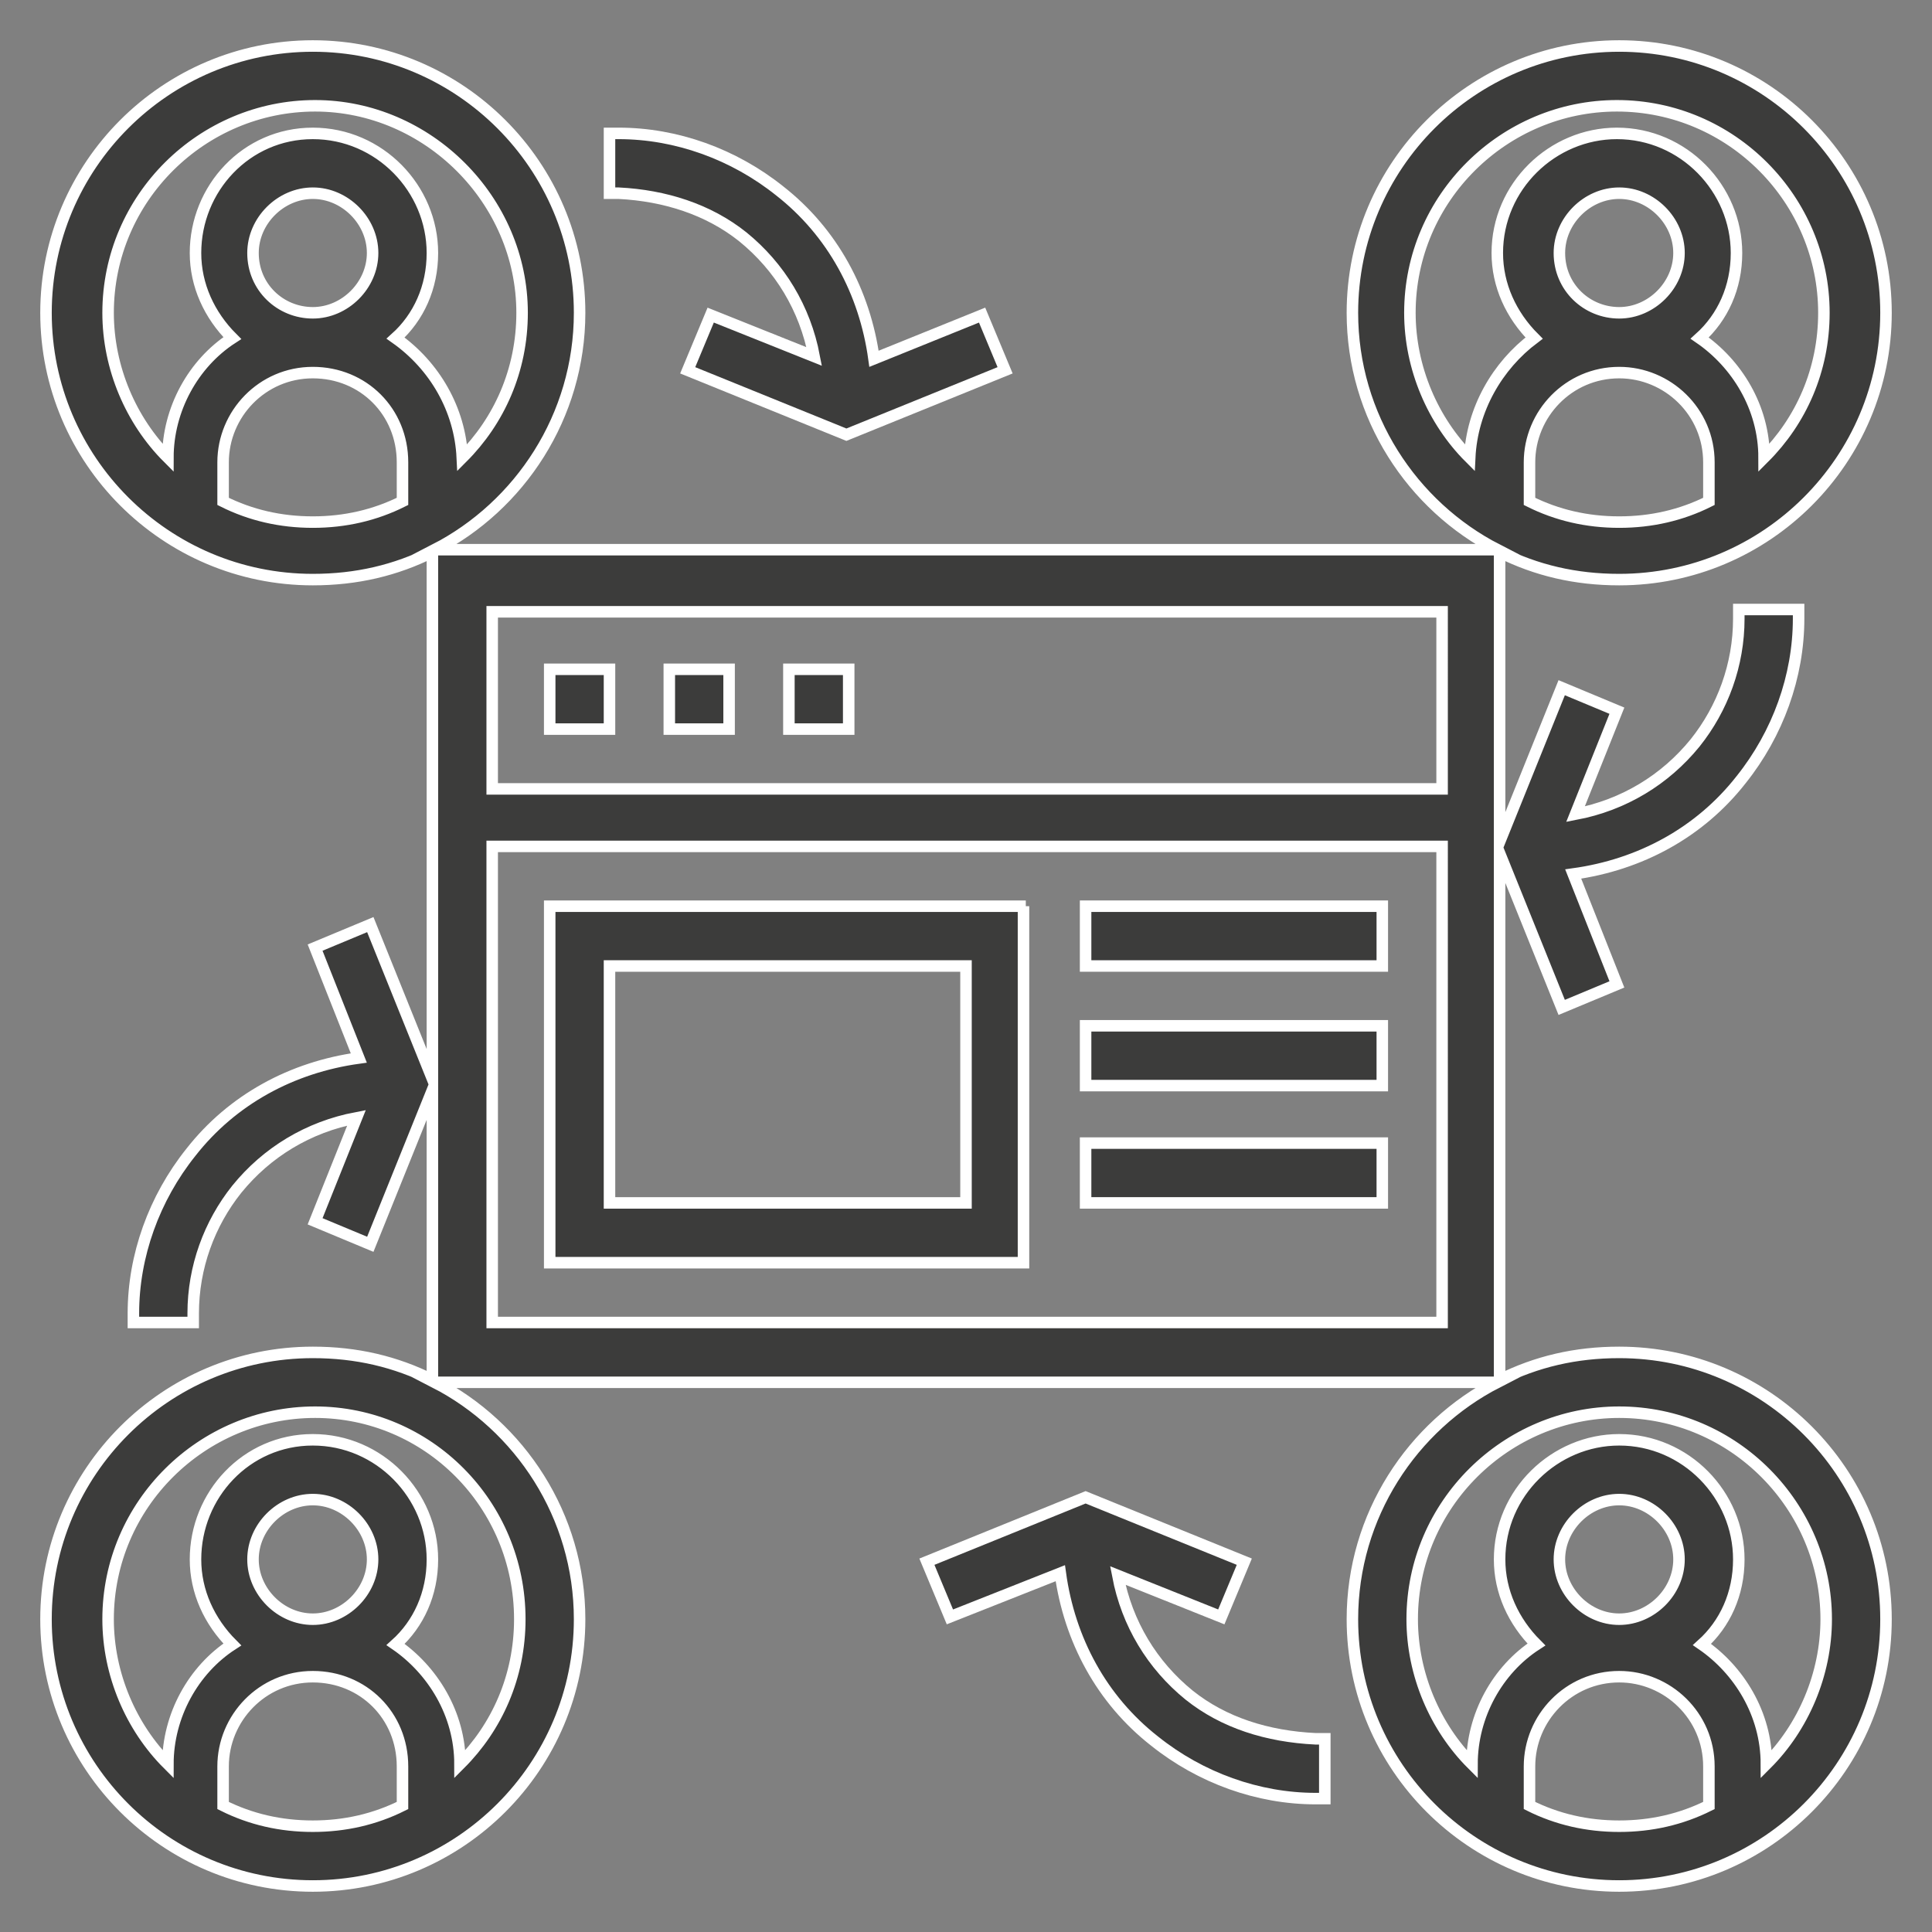 <?xml version="1.0" encoding="utf-8"?>
<!-- Generator: Adobe Illustrator 23.0.3, SVG Export Plug-In . SVG Version: 6.00 Build 0)  -->
<svg version="1.1" id="Layer_1" xmlns="http://www.w3.org/2000/svg" xmlns:xlink="http://www.w3.org/1999/xlink" x="0px" y="0px"
	 viewBox="0 0 84 84" style="enable-background:new 0 0 84 84;" xml:space="preserve">
<rect x="0" y="0" width="84" height="84" fill="#808080" stroke="none"/>
<style type="text/css">
	.st0{fill:#3C3C3B;stroke:#FFFFFF;stroke-width:0.5;stroke-miterlimit:10;}
</style>
<g>
	<g>
		<g>
			<path class="st0" d="M32.3,10.3c1.6,1.3,2.7,3.1,3.1,5.2l-4.5-1.8l-1,2.4l6.9,2.8l6.9-2.8l-1-2.4L38,15.6
				c-0.4-2.9-1.8-5.5-4.1-7.3c-2-1.6-4.5-2.5-7-2.5h-0.4v2.6h0.4C28.9,8.5,30.8,9.1,32.3,10.3z"/>
			<path class="st0" d="M51.7,73.7c-1.6-1.3-2.7-3.1-3.1-5.2l4.5,1.8l1-2.4l-6.9-2.8l-6.9,2.8l1,2.4l4.8-1.9
				c0.4,2.9,1.8,5.5,4.1,7.3c2,1.6,4.5,2.5,7,2.5h0.4v-2.6h-0.4C55.1,75.5,53.2,74.9,51.7,73.7z"/>
			<path class="st0" d="M70.4,58.8c-1.9,0-3.6,0.4-5.2,1.2V37.1l2.7,6.7l2.4-1L68.4,38c2.9-0.4,5.5-1.8,7.3-4.1c1.6-2,2.5-4.5,2.5-7
				v-0.4h-2.6v0.4c0,2-0.7,3.9-1.9,5.4c-1.3,1.6-3.1,2.7-5.2,3.1l1.8-4.5l-2.4-1l-2.7,6.7V24c1.6,0.8,3.3,1.2,5.2,1.2
				C76.8,25.2,82,20,82,13.6S76.8,2,70.4,2C64,2,58.8,7.2,58.8,13.6c0,4.5,2.6,8.4,6.3,10.3H18.9c3.7-1.9,6.3-5.8,6.3-10.3
				C25.2,7.2,20,2,13.6,2S2,7.2,2,13.6s5.2,11.6,11.6,11.6c1.9,0,3.6-0.4,5.2-1.2v22.9l-2.7-6.7l-2.4,1l1.9,4.8
				c-2.9,0.4-5.5,1.8-7.3,4.1c-1.6,2-2.5,4.5-2.5,7v0.4h2.6v-0.4c0-2,0.7-3.9,1.9-5.4c1.3-1.6,3.1-2.7,5.2-3.1l-1.8,4.5l2.4,1
				l2.7-6.7V60c-1.6-0.8-3.3-1.2-5.2-1.2C7.2,58.8,2,64,2,70.4C2,76.8,7.2,82,13.6,82s11.6-5.2,11.6-11.6c0-4.5-2.6-8.4-6.3-10.3
				h46.2c-3.7,1.9-6.3,5.8-6.3,10.3C58.8,76.8,64,82,70.4,82C76.8,82,82,76.8,82,70.4C82,64,76.8,58.8,70.4,58.8z M17.5,21.8
				c-1.2,0.6-2.5,0.9-3.9,0.9s-2.7-0.3-3.9-0.9v-1.7c0-2.1,1.7-3.9,3.9-3.9s3.9,1.7,3.9,3.9V21.8z M11,11c0-1.4,1.2-2.6,2.6-2.6
				s2.6,1.2,2.6,2.6s-1.2,2.6-2.6,2.6S11,12.5,11,11z M17.5,78.5c-1.2,0.6-2.5,0.9-3.9,0.9s-2.7-0.3-3.9-0.9v-1.7
				c0-2.1,1.7-3.9,3.9-3.9s3.9,1.7,3.9,3.9V78.5z M11,67.8c0-1.4,1.2-2.6,2.6-2.6s2.6,1.2,2.6,2.6s-1.2,2.6-2.6,2.6S11,69.2,11,67.8
				z M22.6,70.4c0,2.5-1,4.7-2.6,6.3c0-2.2-1.2-4.1-2.8-5.2c1-0.9,1.6-2.2,1.6-3.7c0-2.8-2.3-5.2-5.2-5.2S8.5,65,8.5,67.8
				c0,1.4,0.6,2.7,1.6,3.7c-1.7,1.1-2.8,3.1-2.8,5.2c-1.6-1.6-2.6-3.9-2.6-6.3c0-5,4.1-9,9-9S22.6,65.4,22.6,70.4z M17.2,14.7
				c1-0.9,1.6-2.2,1.6-3.7c0-2.8-2.3-5.2-5.2-5.2S8.5,8.2,8.5,11c0,1.4,0.6,2.7,1.6,3.7c-1.7,1.1-2.8,3.1-2.8,5.2
				c-1.6-1.6-2.6-3.9-2.6-6.3c0-5,4.1-9,9-9s9,4.1,9,9c0,2.5-1,4.7-2.6,6.3C20,17.8,18.9,15.9,17.2,14.7z M62.6,57.5H21.4V36.8h41.3
				V57.5z M62.6,34.3H21.4v-7.7h41.3V34.3z M74.3,21.8c-1.2,0.6-2.5,0.9-3.9,0.9c-1.4,0-2.7-0.3-3.9-0.9v-1.7c0-2.1,1.7-3.9,3.9-3.9
				c2.1,0,3.9,1.7,3.9,3.9V21.8z M67.8,11c0-1.4,1.2-2.6,2.6-2.6c1.4,0,2.6,1.2,2.6,2.6s-1.2,2.6-2.6,2.6C69,13.6,67.8,12.5,67.8,11
				z M63.9,19.9c-1.6-1.6-2.6-3.9-2.6-6.3c0-5,4.1-9,9-9c5,0,9,4.1,9,9c0,2.5-1,4.7-2.6,6.3c0-2.2-1.2-4.1-2.8-5.2
				c1-0.9,1.6-2.2,1.6-3.7c0-2.8-2.3-5.2-5.2-5.2c-2.8,0-5.2,2.3-5.2,5.2c0,1.4,0.6,2.7,1.6,3.7C65.1,15.9,64,17.8,63.9,19.9z
				 M74.3,78.5c-1.2,0.6-2.5,0.9-3.9,0.9c-1.4,0-2.7-0.3-3.9-0.9v-1.7c0-2.1,1.7-3.9,3.9-3.9c2.1,0,3.9,1.7,3.9,3.9V78.5z
				 M67.8,67.8c0-1.4,1.2-2.6,2.6-2.6c1.4,0,2.6,1.2,2.6,2.6s-1.2,2.6-2.6,2.6C69,70.4,67.8,69.2,67.8,67.8z M76.8,76.7
				c0-2.2-1.2-4.1-2.8-5.2c1-0.9,1.6-2.2,1.6-3.7c0-2.8-2.3-5.2-5.2-5.2c-2.8,0-5.2,2.3-5.2,5.2c0,1.4,0.6,2.7,1.6,3.7
				c-1.7,1.1-2.8,3.1-2.8,5.2c-1.6-1.6-2.6-3.9-2.6-6.3c0-5,4.1-9,9-9c5,0,9,4.1,9,9C79.4,72.8,78.4,75.1,76.8,76.7z"/>
			<rect x="23.9" y="29.1" class="st0" width="2.6" height="2.6"/>
			<rect x="29.1" y="29.1" class="st0" width="2.6" height="2.6"/>
			<rect x="34.3" y="29.1" class="st0" width="2.6" height="2.6"/>
			<path class="st0" d="M44.6,39.4H23.9v15.5h20.6V39.4z M42,52.3H26.5V42H42V52.3z"/>
			<rect x="47.2" y="39.4" class="st0" width="12.9" height="2.6"/>
			<rect x="47.2" y="44.6" class="st0" width="12.9" height="2.6"/>
			<rect x="47.2" y="49.7" class="st0" width="12.9" height="2.6"/>
		</g>
	</g>
</g>
</svg>
